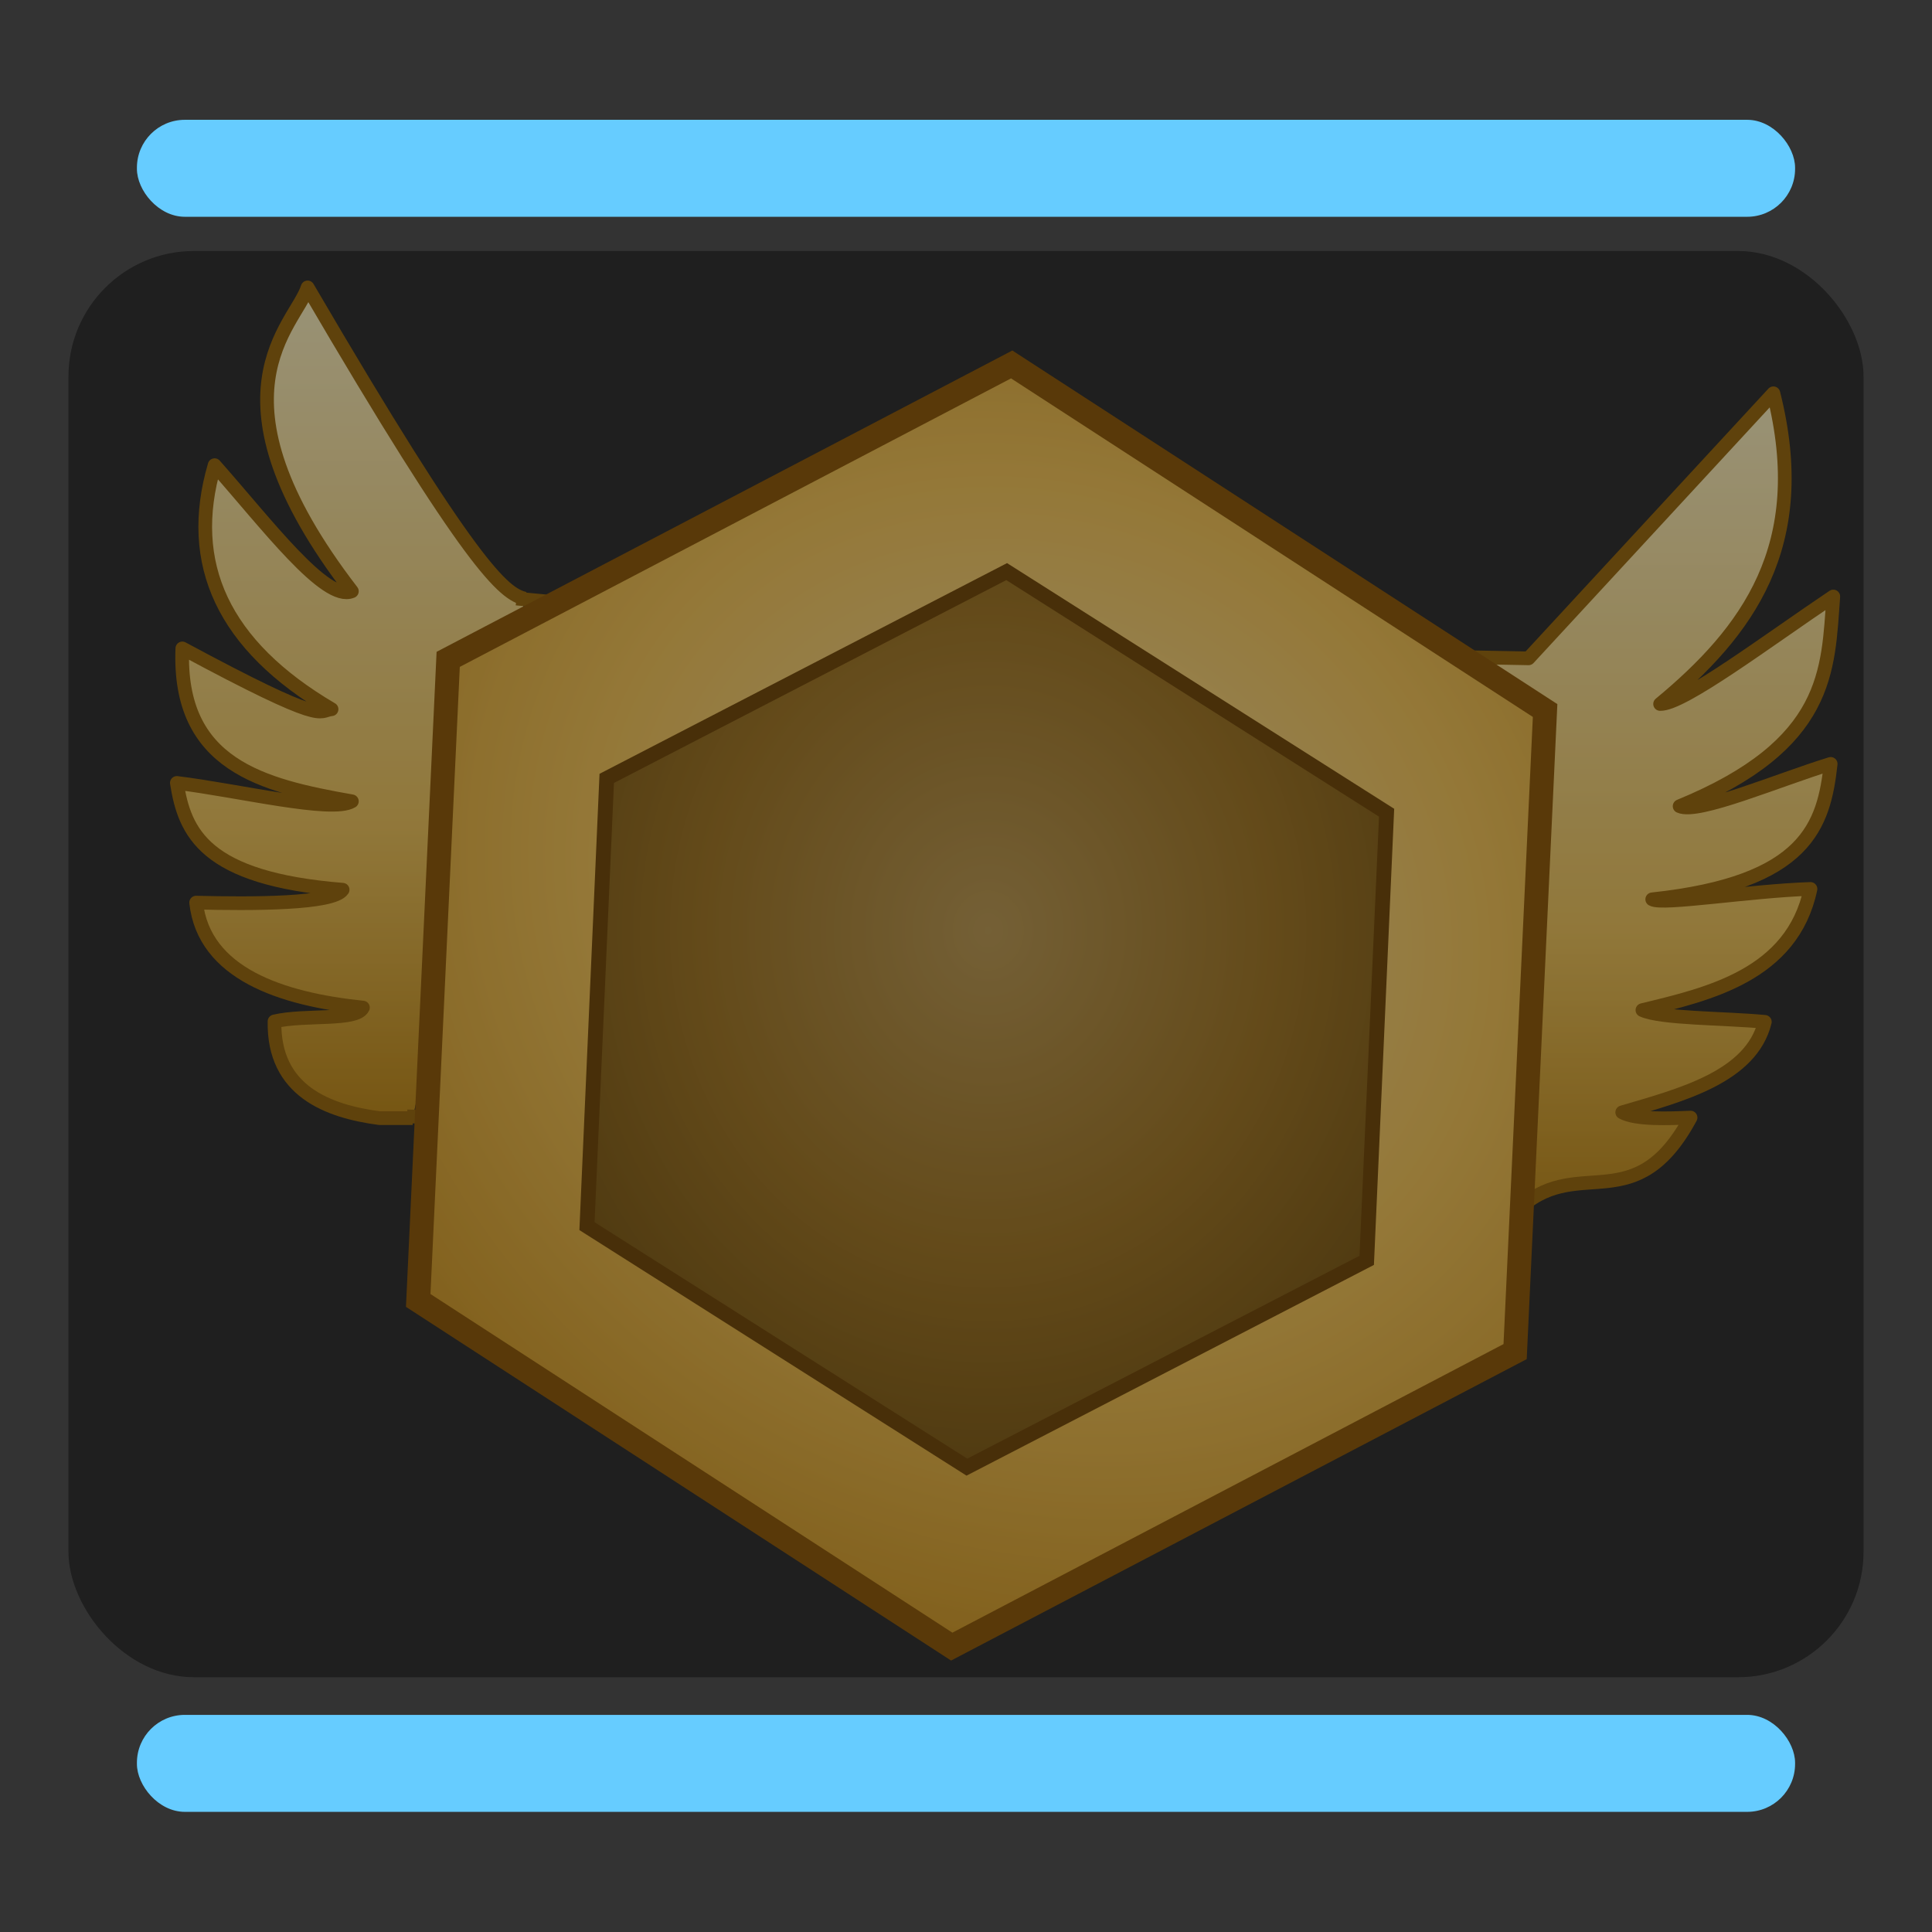 <?xml version="1.0" encoding="UTF-8" standalone="no"?>
<svg xmlns="http://www.w3.org/2000/svg" width="64" height="64" viewBox="0 0 16.933 16.933">
    <rect x="0" y="0" width="16.933" height="16.933" fill="#333333" stroke="none"/>
    <defs>
        <radialGradient id="goldFace" cx="50%" cy="40%" r="80%">
            <stop offset="0%" stop-color="#FFE9B0" />
            <stop offset="45%" stop-color="#F7C85D" />
            <stop offset="85%" stop-color="#D39A28" />
            <stop offset="100%" stop-color="#A87312" />
        </radialGradient>
        <radialGradient id="goldFaceInner" cx="50%" cy="40%" r="80%">
            <stop offset="0%" stop-color="#C2A05A" />
            <stop offset="45%" stop-color="#A67C2B" />
            <stop offset="85%" stop-color="#7C5A18" />
            <stop offset="100%" stop-color="#5A3C0F" />
        </radialGradient>
        <linearGradient id="wingGold" x1="0" y1="0" x2="0" y2="1">
            <stop offset="0%" stop-color="#FFF4C6" />
            <stop offset="65%" stop-color="#F1C760" />
            <stop offset="100%" stop-color="#C58F1F" />
        </linearGradient>
    </defs>

    <!-- Wings -->
    <path id="wing-left" fill="url(#wingGold)" stroke="#9E6E14" stroke-width=".12" stroke-linejoin="round"
        d="m 3.568,9.784 0.16,0.006 M 4.526,5.246 4.88,5.28 M 4.601,5.247 C 4.416,5.206 4.13,4.972 2.696,2.519 2.59,2.849 1.756,3.457 3.084,5.182 2.853,5.279 2.334,4.588 1.881,4.077 1.629,4.938 1.952,5.656 2.906,6.216 2.783,6.228 2.874,6.37 1.598,5.683 1.557,6.707 2.302,6.885 3.084,7.023 2.91,7.129 2.086,6.927 1.55,6.862 1.618,7.297 1.791,7.701 3.003,7.798 2.921,7.924 2.205,7.923 1.719,7.911 1.788,8.532 2.463,8.757 3.181,8.831 3.125,8.952 2.674,8.889 2.406,8.952 2.395,9.561 2.872,9.74 3.326,9.8 l 0.291,-10e-8" />
    <path id="wing-right" fill="url(#wingGold)" stroke="#9E6E14" stroke-width=".12" stroke-linejoin="round"
        d="m 12.815,5.759 0.582,0.011 2.146,-2.323 c 0.338,1.338 -0.231,2.092 -0.993,2.723 0.197,0.007 0.944,-0.557 1.518,-0.942 -0.048,0.645 -0.028,1.296 -1.347,1.838 0.16,0.072 0.853,-0.226 1.324,-0.371 -0.059,0.534 -0.204,1.042 -1.564,1.187 0.089,0.052 0.852,-0.074 1.387,-0.091 -0.159,0.757 -0.901,0.923 -1.473,1.062 0.165,0.075 0.713,0.069 1.073,0.103 -0.119,0.485 -0.741,0.643 -1.25,0.793 0.119,0.066 0.406,0.054 0.599,0.046 -0.479,0.89 -0.969,0.338 -1.478,0.776" />

    <!-- Hex -->
    <path id="hex-outer" fill="url(#goldFace)" stroke="#945F0F" stroke-width="0.18"
        d="M 6.347,7.283 4.083,3.076 6.595,-0.988 11.37,-0.845 13.634,3.362 11.123,7.426 Z"
        transform="matrix(0.997,0.605,-0.599,1.01,1.7,0.202)" />
    <path id="hex-inner" fill="url(#goldFaceInner)" stroke="#784E0F" stroke-width="0.12"
        d="M 8.589,8.573 5.478,6.665 5.574,3.016 8.783,1.275 11.894,3.184 11.797,6.832 Z"
        transform="matrix(1.082,0.019,-0.019,1.076,-0.656,3.471)" />

    <!-- Center plate -->
    <rect x="0.6" y="2.2" width="15.733" height="12.5" rx="1.1" ry="1.1" fill="#000000" fill-opacity=".40" />

    <!-- pulse bars (top & bottom) -->
    <g id="pulse-q" fill="#66CCFF">
        <rect x="1.2" y="1.05" width="14.533" height="0.85" rx="0.42" fill-opacity="1.0" />
        <rect x="1.2" y="15.03" width="14.533" height="0.85" rx="0.42" fill-opacity="1.0" />
    </g>
</svg>
